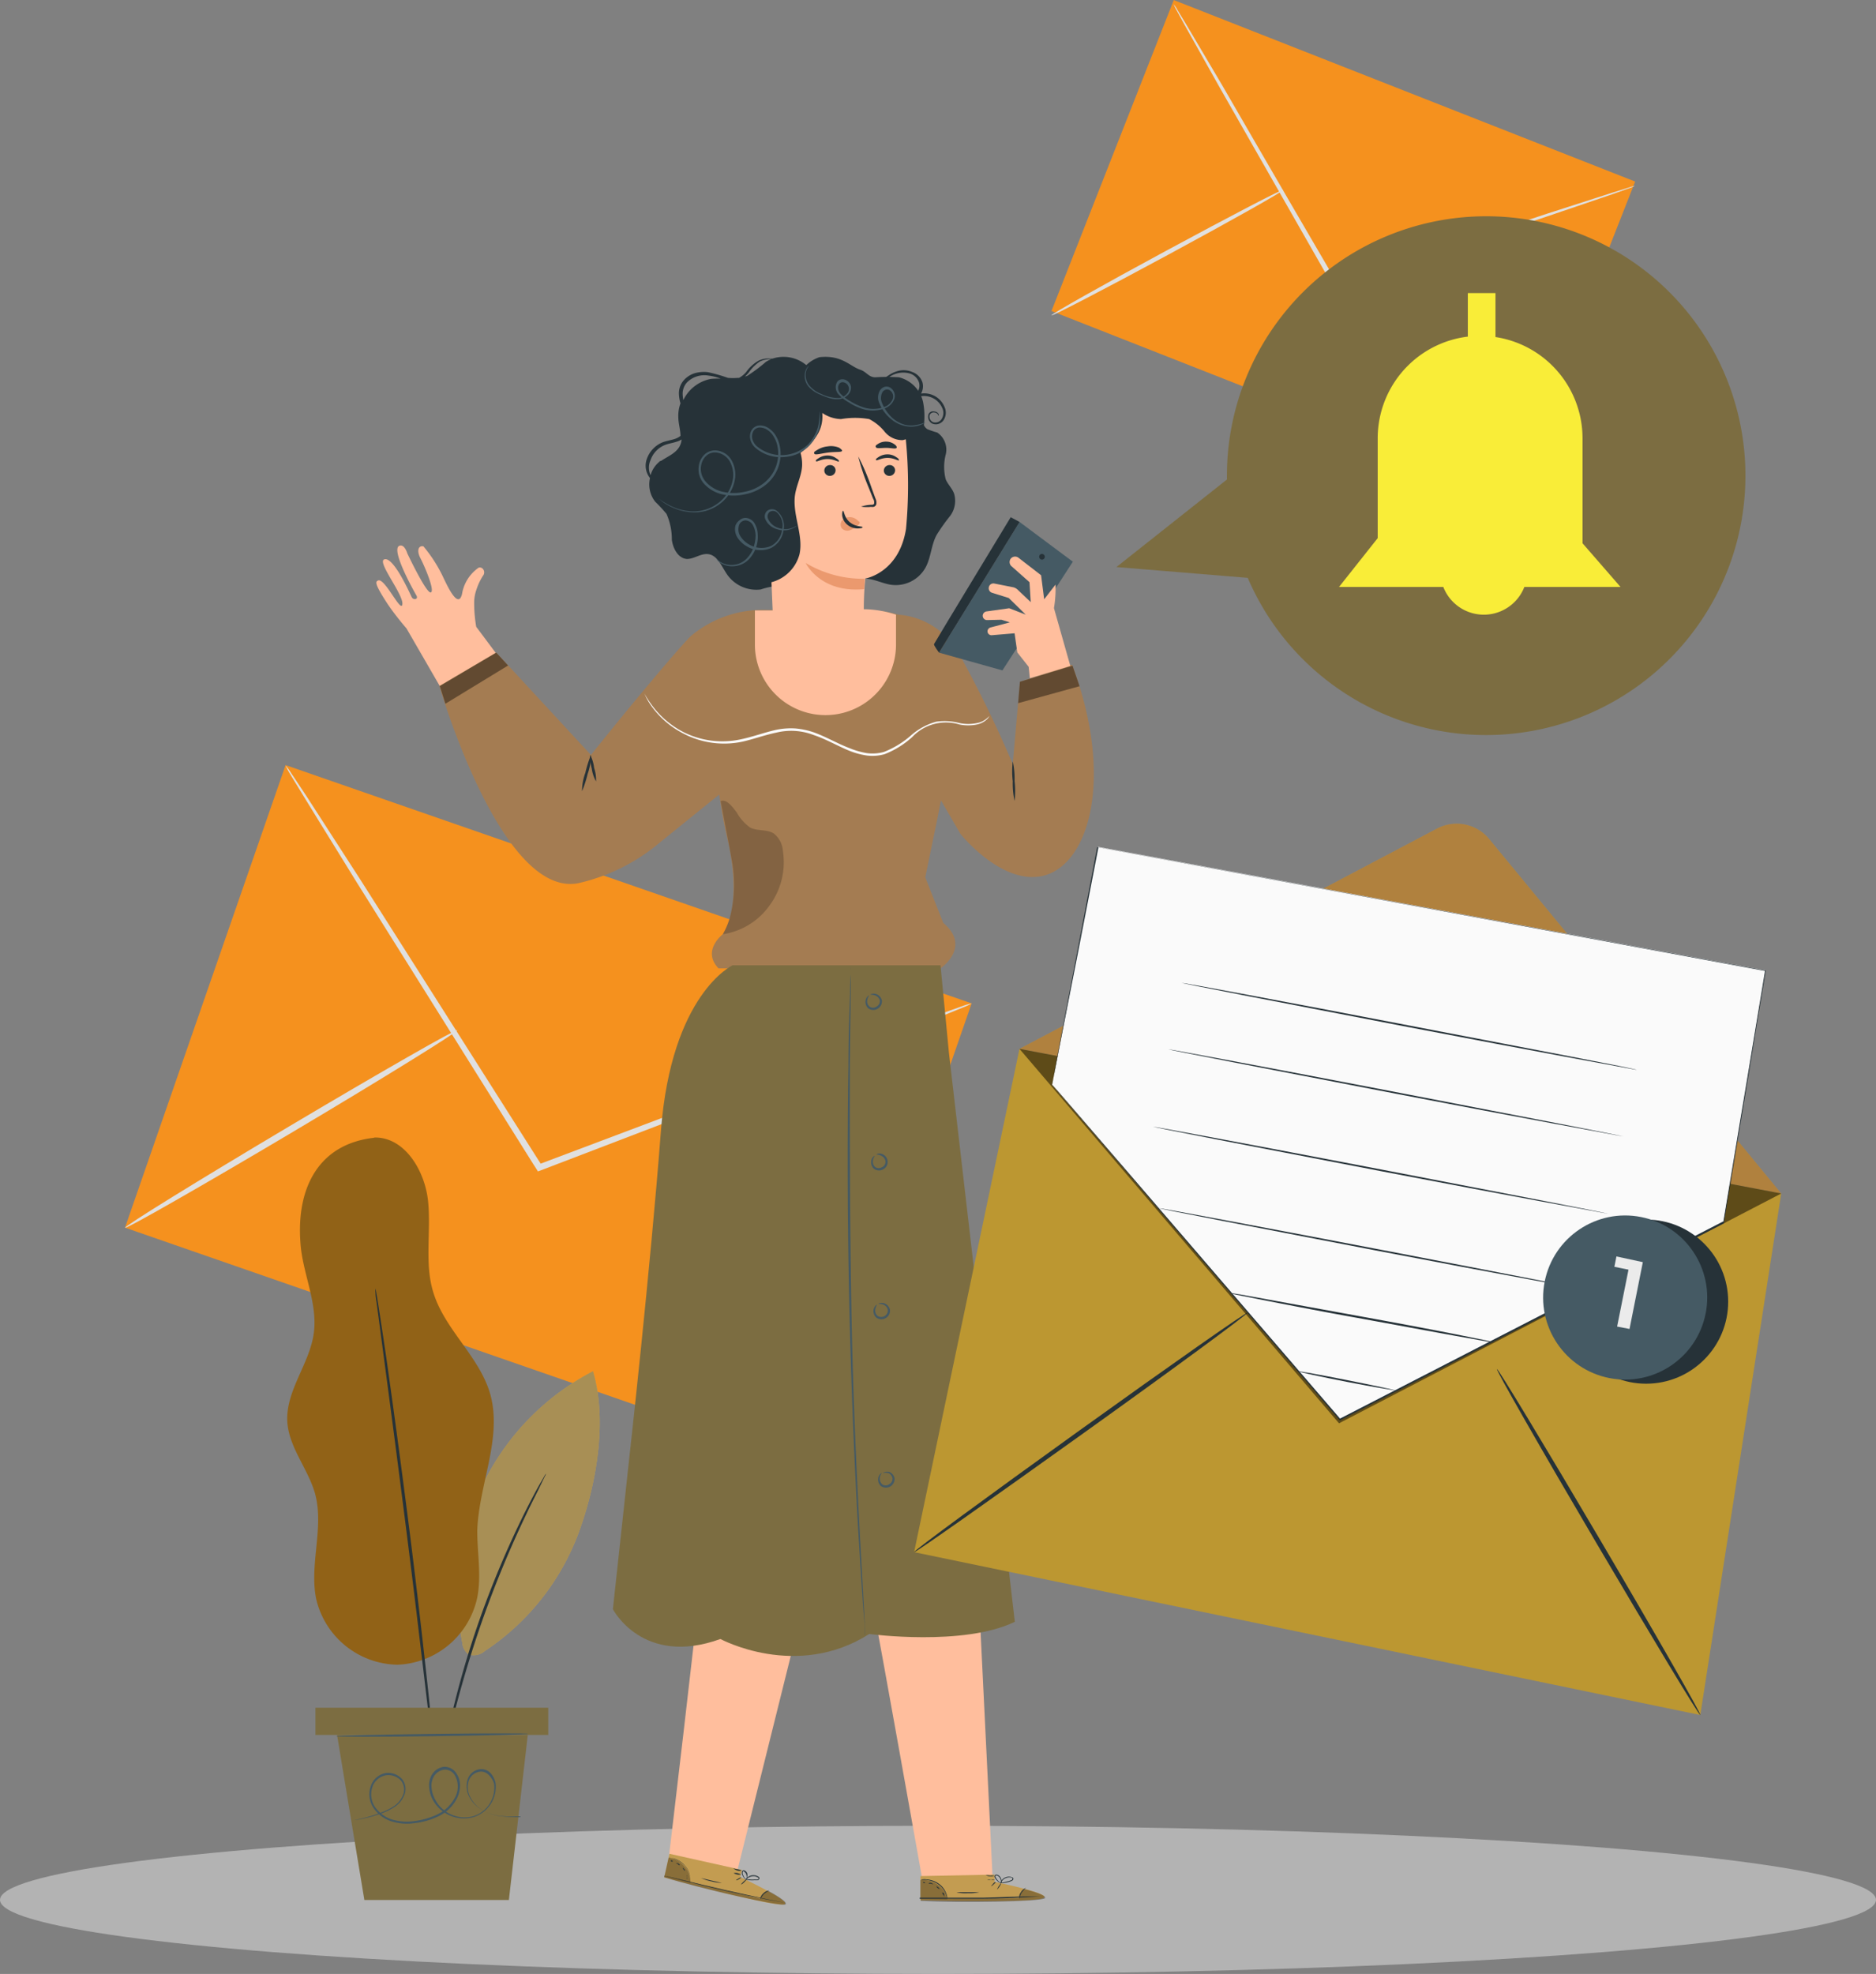 <svg id="BACKGROUND" xmlns="http://www.w3.org/2000/svg" viewBox="0 0 164.86 173.43"><rect x="0" y="0" width="164.86" height="173.43" fill="#808080" stroke="none"/><defs><style>.cls-1{fill:#b3b3b3;}.cls-2{fill:#f5911e;}.cls-3{fill:#e0e0e0;}.cls-4{fill:#ffbe9d;}.cls-5{fill:#a47c52;}.cls-6{opacity:0.4;}.cls-7{opacity:0.2;}.cls-8{fill:#263238;}.cls-9{fill:#455a64;}.cls-10{fill:#fafafa;}.cls-11{fill:#c39c51;}.cls-12{opacity:0.3;}.cls-13{fill:#eb996e;}.cls-14{fill:#7c6d41;}.cls-15{fill:#f9ed38;}.cls-16{fill:#a88f55;}.cls-17{fill:#916217;}.cls-18{fill:#bc9731;}.cls-19{fill:#824110;}.cls-20{opacity:0.5;}.cls-21{fill:#ebebeb;}</style></defs><ellipse id="_Path_" data-name="&lt;Path&gt;" class="cls-1" cx="82.43" cy="166.92" rx="82.43" ry="6.51"/><rect class="cls-2" x="26.68" y="66.1" width="43.02" height="63.82" transform="translate(-60.21 111.38) rotate(-70.85)"/><path class="cls-3" d="M85.39,88.16a5.06,5.06,0,0,1-.75.35l-2.19.89-8.1,3.16L47.49,102.84l-.22.08-.12-.2-.31-.48L31.36,77.54c-1.93-3.13-3.51-5.68-4.63-7.51L25.49,68a7.89,7.89,0,0,1-.4-.74,4.18,4.18,0,0,1,.5.67l1.33,2,4.79,7.42,15.62,24.6.31.48-.35-.11L74.21,92.18l8.16-3,2.22-.79A5,5,0,0,1,85.39,88.16Z"/><path class="cls-3" d="M11,107.87c-.08-.14,6.39-4.14,14.45-8.93s14.66-8.56,14.74-8.43-6.38,4.14-14.44,8.93S11.07,108,11,107.87Z"/><path class="cls-3" d="M60.39,97c.15,0,2.71,7,5.72,15.83s5.32,16,5.16,16-2.71-7-5.71-15.83S60.24,97,60.39,97Z"/><rect class="cls-2" x="103.36" y="-0.15" width="29.36" height="43.57" transform="translate(54.71 123.57) rotate(-68.53)"/><path class="cls-3" d="M143.69,16.32a3.74,3.74,0,0,1-.52.22l-1.52.54L136,19l-18.6,6.27-.15.05-.09-.14-.19-.34L107.13,7.59l-2.95-5.26c-.33-.59-.59-1.07-.79-1.44a4,4,0,0,1-.25-.51,2.12,2.12,0,0,1,.32.47l.85,1.41,3.07,5.19c2.57,4.44,6.08,10.51,10,17.21l.2.34-.24-.09L136,18.76l5.65-1.82,1.54-.48A4.06,4.06,0,0,1,143.69,16.32Z"/><path class="cls-3" d="M92.4,27.71c-.05-.1,4.47-2.65,10.1-5.69s10.23-5.44,10.28-5.34-4.46,2.64-10.1,5.69S92.45,27.8,92.4,27.71Z"/><path class="cls-3" d="M126.4,21.64c.1,0,1.65,4.87,3.46,11s3.19,11,3.08,11.06-1.65-4.87-3.46-10.95S126.29,21.67,126.4,21.64Z"/><path class="cls-4" d="M38.65,60.28l5.6-2-2.4-3.21a12.21,12.21,0,0,1-.18-2.15,3.38,3.38,0,0,1,.19-1.09,5.12,5.12,0,0,1,.58-1.24c.27-.33,0-.82-.37-.72A3.5,3.5,0,0,0,40.6,52.2c-.33,1.32-1.24-.63-1.58-1.33A12.64,12.64,0,0,0,37.21,48c-.43-.09-.62.36-.26,1.05s1.29,2.86.91,3-2.07-3.44-2.07-3.44-.24-.83-.69-.66c-.8.31,1.28,4,1.49,4.36s-.26.43-.4.17-1.61-3.64-2.43-3.33c-.63.24,1.69,3.06,1.6,3.93S33.82,50.75,33.23,51c-.22.1-.37.2.73,1.91.37.57,1,1.42,1.76,2.3h0l2.93,5.07"/><path class="cls-5" d="M89,67.13a103.22,103.22,0,0,0-4.67-9.6A6.69,6.69,0,0,0,78.93,54a8.78,8.78,0,0,0-1.62-.33l-10.37-.09a9.88,9.88,0,0,0-6.19,2.27c-.48.4-4.07,4.55-8.82,10.48l-8.32-9-5,2.94S44,78.88,50.8,77.6a16.83,16.83,0,0,0,7.14-3.54l5.26-4.25.12.71c.11.86.38,2.24.58,3.08.63,2.66,1,6.16-.38,8.48,0,0-1.88,1.43-.38,3H82.65s2.77-1.87.24-4l-1.58-4,1-4.83.38-1.93,1.71,2.94s3.41,4.28,6.94,3.75c4.25-.63,6.71-8.37,2.88-18.61L89.63,59.9Z"/><g class="cls-6"><polygon points="38.65 60.28 39.14 61.83 44.65 58.47 43.61 57.34 38.65 60.28"/></g><g class="cls-7"><path d="M63.52,82.08a6.16,6.16,0,0,0,4.11-2.53,6.41,6.41,0,0,0,1.17-4.79A2.13,2.13,0,0,0,68,73.23c-.61-.39-1.45-.19-2.09-.53a4.14,4.14,0,0,1-1.17-1.32c-.36-.47-.87-1.2-1.41-1,0,0,.66,3.44.94,5a11.69,11.69,0,0,1-.16,5.35A7.2,7.2,0,0,1,63.52,82.08Z"/></g><path class="cls-8" d="M51.15,69.51a4.59,4.59,0,0,1,.29-1.61,10.16,10.16,0,0,1,.49-1.56A4.89,4.89,0,0,1,51.64,68,10.16,10.16,0,0,1,51.15,69.51Z"/><path class="cls-8" d="M52.38,68.65A3.16,3.16,0,0,1,52,67.51a3.59,3.59,0,0,1-.13-1.18,3.35,3.35,0,0,1,.34,1.14A3.3,3.3,0,0,1,52.38,68.65Z"/><polygon class="cls-9" points="89.6 45.86 82.52 57.34 88.09 58.9 94.28 49.35 89.6 45.86"/><path class="cls-4" d="M89.16,55.64l.24,1.68,1,1.27.1,1,3.56-1.08-1.44-5.08a10.53,10.53,0,0,0,.14-2.07l-1,1.29-.27-2.11L89.5,49a.49.49,0,0,0-.69.1h0a.49.49,0,0,0,.06.63l1.6,1.42.11,1.75L89.42,51.8a.85.85,0,0,0-.41-.21l-1.62-.32a.41.41,0,0,0-.5.37h0a.41.41,0,0,0,.29.44l1.47.46L90.14,54l-1.45-.56-2,.28a.39.39,0,0,0-.33.38h0a.38.38,0,0,0,.4.38L88,54.45l.74.23-1.7.45a.36.36,0,0,0-.26.35h0a.35.35,0,0,0,.37.33Z"/><g class="cls-6"><polygon points="89.63 59.9 89.47 61.78 94.87 60.29 94.25 58.49 89.63 59.9"/></g><path class="cls-8" d="M82.52,57.34s-.48-.64-.44-.75,6.74-11.15,6.74-11.15l.78.42Z"/><path class="cls-8" d="M91.38,48.75a.25.25,0,1,1,.12.41.26.26,0,0,1-.12-.41"/><path class="cls-10" d="M86.94,62.92a1.14,1.14,0,0,1-.2.27,1.83,1.83,0,0,1-.88.46,3.85,3.85,0,0,1-1.55,0,4.07,4.07,0,0,0-4.13,1.09,7.84,7.84,0,0,1-2.44,1.52,3.88,3.88,0,0,1-1.56.12,6.65,6.65,0,0,1-1.57-.43c-1-.41-2-1-3.1-1.37a5.49,5.49,0,0,0-3.26-.22c-1.06.22-2.06.59-3,.8A7.72,7.72,0,0,1,60,64.42a7.83,7.83,0,0,1-2.72-2.34,5.46,5.46,0,0,1-.65-1.15s.21.42.71,1.1A8,8,0,0,0,60,64.29a7.62,7.62,0,0,0,5.13.66c1-.21,2-.58,3-.81A6.3,6.3,0,0,1,69.89,64a6.81,6.81,0,0,1,1.7.37c1.1.41,2.09,1,3.09,1.37a6.67,6.67,0,0,0,1.52.43,3.71,3.71,0,0,0,1.49-.11,8.06,8.06,0,0,0,2.38-1.46,5.6,5.6,0,0,1,2.2-1.19,5.1,5.1,0,0,1,2.06.12,3.74,3.74,0,0,0,1.52,0,1.81,1.81,0,0,0,.86-.4C86.87,63,86.93,62.91,86.94,62.92Z"/><path class="cls-8" d="M89.16,70.37A7,7,0,0,1,89,68.64a7.32,7.32,0,0,1,0-1.75,7.23,7.23,0,0,1,.16,1.74A7.16,7.16,0,0,1,89.16,70.37Z"/><path class="cls-4" d="M76.94,142.37c.18.68,4.17,23.08,4.17,23.08l6.12-.46-1.12-22.87Z"/><path class="cls-11" d="M87.41,165.34l0-.64-6.52.13,0,2.13h.41c1.79.06,9.12.19,10.31-.17S87.41,165.34,87.41,165.34Z"/><g class="cls-12"><path d="M83.26,166.87a2.07,2.07,0,0,0-.85-1.28,2.35,2.35,0,0,0-1.53-.41l0,1.69Z"/></g><g class="cls-12"><path d="M90.12,166s1.95.48,1.71.78-7.64.43-10.92.23v-.14l8.65-.09S89.74,166,90.12,166Z"/></g><path class="cls-8" d="M80.82,166.82h.43l1.18,0c1,0,2.38,0,3.9,0s2.9-.08,3.89-.13l1.18-.07.32,0H91.4l-1.18,0c-1,0-2.37.08-3.89.11l-3.9,0H80.82Z"/><path class="cls-8" d="M89.57,166.83a2,2,0,0,1,.2-.53,2.54,2.54,0,0,1,.4-.43.83.83,0,0,0-.46.39A.73.73,0,0,0,89.57,166.83Z"/><path class="cls-8" d="M87.63,166s.11-.1.2-.24.15-.26.13-.27-.11.09-.2.24S87.61,166,87.63,166Z"/><path class="cls-8" d="M87.1,165.71a.51.51,0,0,0,.22-.15c.11-.09.19-.18.18-.2s-.12,0-.23.15S87.08,165.69,87.1,165.71Z"/><path class="cls-8" d="M86.75,165.15a.93.93,0,0,0,.34,0,.78.78,0,0,0,.34,0,.89.89,0,0,0-.34,0A.82.82,0,0,0,86.75,165.15Z"/><path class="cls-8" d="M86.63,164.75a.8.8,0,0,0,.38.09.87.87,0,0,0,.39-.05,1.91,1.91,0,0,0-.38,0A2.2,2.2,0,0,0,86.63,164.75Z"/><path class="cls-8" d="M87.84,165.43a1.37,1.37,0,0,0,.42,0,3.31,3.31,0,0,0,.44-.1,1.63,1.63,0,0,0,.25-.1.22.22,0,0,0,.1-.13.14.14,0,0,0-.07-.15.8.8,0,0,0-.94.23.63.63,0,0,0-.13.26.67.67,0,0,0,0,.1,1.44,1.44,0,0,1,.19-.33.64.64,0,0,1,.35-.22.67.67,0,0,1,.5,0c.06,0,0,.12,0,.16a1.73,1.73,0,0,1-.24.1c-.15.05-.3.08-.42.11S87.84,165.42,87.84,165.43Z"/><path class="cls-8" d="M88,165.45a.47.47,0,0,0,0-.28.66.66,0,0,0-.12-.28.44.44,0,0,0-.35-.19.17.17,0,0,0-.13.18.49.49,0,0,0,.08.18,1.14,1.14,0,0,0,.2.23.65.65,0,0,0,.24.15s-.08-.07-.2-.19a1.54,1.54,0,0,1-.18-.23c-.06-.08-.1-.23,0-.25a.39.39,0,0,1,.28.16.56.56,0,0,1,.12.25C88,165.34,87.93,165.44,88,165.45Z"/><path class="cls-8" d="M80.91,165.17s.19,0,.48,0a2.23,2.23,0,0,1,1.06.39,1.91,1.91,0,0,1,.67.84,2.58,2.58,0,0,1,.13.43s0,0,0-.12a1.34,1.34,0,0,0-.08-.32,1.82,1.82,0,0,0-.67-.89,2.08,2.08,0,0,0-1.1-.38,1.26,1.26,0,0,0-.36,0Z"/><path class="cls-8" d="M84.07,166.26a3.66,3.66,0,0,0,1,.07,3.62,3.62,0,0,0,1-.09s-.43,0-1,0S84.07,166.24,84.07,166.26Z"/><path class="cls-8" d="M82.8,166.28s0,.09.08.18.07.17.09.16,0-.09,0-.2S82.81,166.27,82.8,166.28Z"/><path class="cls-8" d="M82.3,165.74s0,.07.1.14.14.1.15.08,0-.07-.09-.14S82.32,165.72,82.3,165.74Z"/><path class="cls-8" d="M81.61,165.5s.09,0,.19,0,.17.08.18.07,0-.1-.16-.14S81.61,165.48,81.61,165.5Z"/><path class="cls-8" d="M81.12,165.39s0,.05.09.06.1,0,.11,0,0,0-.09-.07S81.13,165.37,81.12,165.39Z"/><path class="cls-4" d="M61.38,140.5c0,.7-2.58,22.51-2.58,22.51l6,1.33,5.53-22.22Z"/><path class="cls-11" d="M65.06,164.92l.14-.63-6.37-1.42-.46,2.07.38.11c1.73.49,8.82,2.35,10.06,2.28S65.06,164.92,65.06,164.92Z"/><g class="cls-12"><path d="M60.67,165.41a2.06,2.06,0,0,0-.53-1.44,2.29,2.29,0,0,0-1.38-.76l-.37,1.65Z"/></g><g class="cls-12"><path d="M67.55,166.15s1.78.93,1.48,1.17-7.53-1.4-10.66-2.38l0-.13,8.41,2S67.18,166.08,67.55,166.15Z"/></g><path class="cls-8" d="M58.31,164.78l.1,0,.31.09,1.14.3c1,.26,2.3.59,3.79.93s2.83.61,3.81.8l1.16.21.32.06h.11l-.11,0-.31-.07-1.16-.23c-1-.21-2.32-.49-3.81-.83s-2.82-.66-3.78-.9l-1.15-.28-.31-.07Z"/><path class="cls-8" d="M66.8,166.87a2.44,2.44,0,0,1,.33-.46,2.8,2.8,0,0,1,.48-.32.86.86,0,0,0-.54.27A.78.78,0,0,0,66.8,166.87Z"/><path class="cls-8" d="M65.13,165.57a.82.82,0,0,0,.25-.18c.12-.12.21-.22.19-.24a.76.76,0,0,0-.25.19C65.2,165.45,65.11,165.55,65.13,165.57Z"/><path class="cls-8" d="M64.67,165.2s.13,0,.26-.09.22-.13.21-.15-.12,0-.25.09S64.66,165.18,64.67,165.2Z"/><path class="cls-8" d="M64.47,164.57a1,1,0,0,0,.32.12.86.86,0,0,0,.34,0s-.14-.07-.32-.12A.85.85,0,0,0,64.47,164.57Z"/><path class="cls-8" d="M64.45,164.15s.13.12.34.19a.74.74,0,0,0,.39,0,1.67,1.67,0,0,0-.37-.11C64.61,164.21,64.46,164.14,64.45,164.15Z"/><path class="cls-8" d="M65.46,165.1a1.27,1.27,0,0,0,.4.09,2.28,2.28,0,0,0,.46,0,1.47,1.47,0,0,0,.27,0,.18.18,0,0,0,.12-.09.17.17,0,0,0,0-.17.8.8,0,0,0-1,0,.7.7,0,0,0-.19.22c0,.06,0,.1,0,.1a1.08,1.08,0,0,1,.25-.28.79.79,0,0,1,.4-.13.66.66,0,0,1,.47.14c.06.06,0,.12-.06.15a1.07,1.07,0,0,1-.25,0,2.23,2.23,0,0,1-.44,0C65.62,165.13,65.46,165.09,65.46,165.1Z"/><path class="cls-8" d="M65.56,165.15a.45.45,0,0,0,.1-.26.57.57,0,0,0,0-.3.44.44,0,0,0-.29-.27.16.16,0,0,0-.17.15.48.48,0,0,0,0,.18,1.46,1.46,0,0,0,.14.28c.1.14.19.21.2.2s-.07-.08-.16-.23a2.17,2.17,0,0,1-.12-.26c0-.1,0-.25.07-.24s.18.13.23.22a.7.7,0,0,1,.06.27A1,1,0,0,1,65.56,165.15Z"/><path class="cls-8" d="M58.79,163.2s.19,0,.47.12a2.32,2.32,0,0,1,.93.62,2,2,0,0,1,.45,1,4.35,4.35,0,0,1,0,.45.58.58,0,0,0,0-.12,1.77,1.77,0,0,0-.45-1.36,2.06,2.06,0,0,0-1.33-.7Z"/><path class="cls-8" d="M61.6,165a4.5,4.5,0,0,0,.9.29,4,4,0,0,0,.94.14s-.41-.09-.92-.21S61.6,165,61.6,165Z"/><path class="cls-8" d="M60.36,164.73s0,.09,0,.19,0,.18,0,.19.06-.09,0-.2S60.37,164.72,60.36,164.73Z"/><path class="cls-8" d="M60,164.09s0,.08.06.15.11.14.13.12,0-.08-.07-.15S60,164.08,60,164.09Z"/><path class="cls-8" d="M59.39,163.69s.09,0,.17.09.15.11.17.1,0-.1-.13-.16S59.39,163.67,59.39,163.69Z"/><path class="cls-8" d="M58.94,163.46s0,.06.07.09.1,0,.11,0,0-.06-.07-.09S59,163.45,58.94,163.46Z"/><path class="cls-8" d="M83.85,43.39c-.16-.47-.55-.82-.74-1.27a4.39,4.39,0,0,1,0-2.19A1.81,1.81,0,0,0,82.36,38a7.89,7.89,0,0,1-.86-.29C81,37.39,81,36.65,81,36a3.56,3.56,0,0,0-.31-1.16l.11,0a1.74,1.74,0,0,1,2,1,1,1,0,0,1-.07,1,.65.65,0,0,1-.76.24.54.54,0,0,1-.28-.59.38.38,0,0,1,.43-.25.43.43,0,0,1,.3.17c.05.07.05.12.07.12a.3.3,0,0,0,0-.14.43.43,0,0,0-.33-.23.56.56,0,0,0-.31,0,.42.42,0,0,0-.26.26.68.68,0,0,0,.32.79.82.82,0,0,0,1-.28A1.19,1.19,0,0,0,83,35.75a1.92,1.92,0,0,0-2.06-1.17,1.3,1.3,0,0,0,.12-1,1.46,1.46,0,0,0-.9-.9A1.9,1.9,0,0,0,79,32.57a2.65,2.65,0,0,0-.9.4c-.26.16-.45.34-.64.47a1.21,1.21,0,0,1-.53.2.89.89,0,0,1-.48-.1s.12.19.48.19a1.13,1.13,0,0,0,.59-.19c.21-.11.42-.29.66-.44A2.15,2.15,0,0,1,80,32.83a1.24,1.24,0,0,1,.76.77,1,1,0,0,1-.27,1,2.2,2.2,0,0,0-.84-.87,1.73,1.73,0,0,0-2.34.58l-6.43-2.21a3.11,3.11,0,0,0-3-.59l-.13,0a2,2,0,0,0-1.09.18,3.42,3.42,0,0,0-1.09,1,2.38,2.38,0,0,1-.62.51l-.12,0a4.91,4.91,0,0,1-.86,0,13.79,13.79,0,0,0-1.76-.5,2.85,2.85,0,0,0-1.12.08,2.1,2.1,0,0,0-1,.63,1.73,1.73,0,0,0-.43,1.14,3.37,3.37,0,0,0,.14.89,3.13,3.13,0,0,0-.19,1.21c0,.55.19,1.11.19,1.65a1.61,1.61,0,0,1-.52.27c-.34.11-.7.16-1.05.29a2.45,2.45,0,0,0-1.39,1.47A1.74,1.74,0,0,0,57.12,42a2.47,2.47,0,0,0,.45,2.07,12.9,12.9,0,0,1,1,1.08,5.49,5.49,0,0,1,.47,2.27c.1.77.55,1.64,1.33,1.69.63,0,1.19-.48,1.82-.43.87.07,1.23,1.12,1.74,1.84a3.13,3.13,0,0,0,2.92,1.27,6.33,6.33,0,0,1,2.37-.33c1,.25,1.57,1.4,2.58,1.55a2.6,2.6,0,0,0,2-.91,4.09,4.09,0,0,1,1.86-1.23c.9-.16,1.76.38,2.66.51a3,3,0,0,0,3-1.49c.5-.89.5-2,1-2.91a17.49,17.49,0,0,1,1.19-1.67A2.22,2.22,0,0,0,83.85,43.39ZM58.09,40.5a.53.53,0,0,0-.22,0l.17,0-.12.09a2.37,2.37,0,0,0-.75,1.16,1.61,1.61,0,0,1,0-1.33,2.21,2.21,0,0,1,1.28-1.33c.31-.12.67-.17,1-.28a1.63,1.63,0,0,0,.45-.2,1.65,1.65,0,0,1-.18.61C59.37,39.85,58.66,40.1,58.09,40.5Zm4.38-7.21a3.4,3.4,0,0,0-2.42,1.86,3.31,3.31,0,0,1-.06-.54,1.48,1.48,0,0,1,.37-1A2.16,2.16,0,0,1,62.27,33a4.23,4.23,0,0,1,1.06.27A6.11,6.11,0,0,0,62.47,33.29ZM65.7,33a2.34,2.34,0,0,1-.24.09c.12-.11.22-.22.32-.33a3.61,3.61,0,0,1,1-1,2.06,2.06,0,0,1,1-.2,2.16,2.16,0,0,0-.48.24A14.45,14.45,0,0,1,65.7,33Z"/><path class="cls-4" d="M79.62,46.47a41.28,41.28,0,0,0,0-7.67A4.1,4.1,0,0,0,75.15,35l-6.73.71a1.36,1.36,0,0,0-1.22,1.38l.7,16.54H66.34v3a6.2,6.2,0,1,0,12.4,0V54a9.59,9.59,0,0,0-2.59-.47h-.24c0-1.52.13-2.7.13-2.7S79,50.35,79.62,46.47Z"/><path class="cls-8" d="M78.66,41.31a.5.5,0,0,1-.48.5.48.48,0,0,1-.51-.45.5.5,0,0,1,.48-.5A.47.47,0,0,1,78.66,41.31Z"/><path class="cls-8" d="M79,40.44c-.07.07-.44-.21-1-.21s-.93.27-1,.2,0-.14.2-.27a1.42,1.42,0,0,1,.79-.24,1.31,1.31,0,0,1,.78.25C79,40.3,79,40.41,79,40.44Z"/><path class="cls-8" d="M73.43,41.31a.5.5,0,0,1-.48.5.48.48,0,0,1-.51-.45.49.49,0,0,1,.48-.5A.47.47,0,0,1,73.43,41.31Z"/><path class="cls-8" d="M73.72,40.54c-.06.07-.44-.21-1-.21s-.93.27-1,.2,0-.14.21-.27a1.4,1.4,0,0,1,.79-.24,1.26,1.26,0,0,1,.77.25C73.7,40.39,73.75,40.51,73.72,40.54Z"/><path class="cls-8" d="M75.67,44.51a3.42,3.42,0,0,1,.87-.16c.13,0,.26,0,.28-.13a.59.59,0,0,0-.09-.4l-.4-1a18.26,18.26,0,0,1-.91-2.72,18.82,18.82,0,0,1,1.13,2.64c.13.37.26.72.38,1.05a.81.81,0,0,1,.07.54.34.34,0,0,1-.22.2.69.69,0,0,1-.23,0A3.37,3.37,0,0,1,75.67,44.51Z"/><path class="cls-13" d="M76,50.85a9.85,9.85,0,0,1-5.2-1.39s1.26,2.67,5.14,2.3Z"/><path class="cls-13" d="M75.44,45.8a1,1,0,0,0-.87-.36.89.89,0,0,0-.6.33.58.58,0,0,0,0,.64.67.67,0,0,0,.71.18,2.37,2.37,0,0,0,.68-.41.56.56,0,0,0,.15-.16.16.16,0,0,0,0-.2"/><path class="cls-8" d="M74.09,44.88c.09,0,.09.58.59,1s1.11.35,1.12.43-.14.11-.4.12a1.42,1.42,0,0,1-.94-.33,1.26,1.26,0,0,1-.45-.82C74,45,74.05,44.88,74.09,44.88Z"/><path class="cls-8" d="M74,39.6c0,.15-.58.08-1.21.16s-1.14.24-1.22.11,0-.2.25-.34a2.07,2.07,0,0,1,.91-.31,1.85,1.85,0,0,1,1,.11C73.87,39.42,74,39.53,74,39.6Z"/><path class="cls-8" d="M78.79,39.35c-.1.12-.46,0-.91,0s-.82.08-.9-.05,0-.18.18-.3a1.28,1.28,0,0,1,.74-.2,1.21,1.21,0,0,1,.72.25C78.78,39.16,78.83,39.29,78.79,39.35Z"/><path class="cls-8" d="M81.12,35.33A2.88,2.88,0,0,0,79,33.15a16,16,0,0,0-2.08,0c-.58,0-.78-.49-1.33-.67-.91-.3-1.61-1.31-3.57-1.1a3.05,3.05,0,0,0-1.68,1.35,3.13,3.13,0,0,0-2.28.27,4,4,0,0,0-2,3,12.77,12.77,0,0,0,.14,3.9c.09.59.17,1.18.25,1.77a3.13,3.13,0,0,0,.32,1.13l-.9,8.3a3.45,3.45,0,0,0,4.39-2.41c.35-1.63-.56-3.3-.42-5,.09-1,.65-1.91.65-2.9a3.73,3.73,0,0,0-.14-1h0c1.58-1.28,2-2.31,1.91-3.51a3.06,3.06,0,0,0,1.65.54,7.32,7.32,0,0,1,2.47,0,4.24,4.24,0,0,1,1.38,1.13,2,2,0,0,0,1.57.72,4.66,4.66,0,0,0,.82-.28,1,1,0,0,1,.83,0A6.57,6.57,0,0,0,81.12,35.33Z"/><path class="cls-9" d="M57.92,43.83a6,6,0,0,0,1.29.74,4.6,4.6,0,0,0,1.68.36A3.57,3.57,0,0,0,63,44.28,3.29,3.29,0,0,0,64.42,42a2.43,2.43,0,0,0-.29-1.46,1.57,1.57,0,0,0-1.27-.79,1.11,1.11,0,0,0-.74.25,1.43,1.43,0,0,0-.45.67A1.7,1.7,0,0,0,62,42.3a2.79,2.79,0,0,0,1.54.91,4.25,4.25,0,0,0,1.88,0,3.92,3.92,0,0,0,1.71-.77,3.28,3.28,0,0,0,1.2-3.19,2.39,2.39,0,0,0-.29-.8,1.76,1.76,0,0,0-.52-.62,1.26,1.26,0,0,0-.72-.27.66.66,0,0,0-.6.33,1,1,0,0,0-.08.71,1.37,1.37,0,0,0,.38.6A3.39,3.39,0,0,0,71,39.06a3.7,3.7,0,0,0,.86-1.48A4.22,4.22,0,0,0,72,36.11a2,2,0,0,1,.06.38A3.38,3.38,0,0,1,72,37.6a3.65,3.65,0,0,1-.86,1.54,3.3,3.3,0,0,1-2.08,1,3.42,3.42,0,0,1-2.68-.8,1.45,1.45,0,0,1-.43-.69,1.08,1.08,0,0,1,.09-.84.86.86,0,0,1,.76-.43,1.4,1.4,0,0,1,.83.3,2,2,0,0,1,.59.68,2.8,2.8,0,0,1,.31.85,3.44,3.44,0,0,1-.14,1.85,3.48,3.48,0,0,1-1.13,1.56,4.21,4.21,0,0,1-1.8.81,4.51,4.51,0,0,1-2,0,3.06,3.06,0,0,1-1.65-1,1.92,1.92,0,0,1-.4-.87,2.13,2.13,0,0,1,.07-.94,1.67,1.67,0,0,1,.53-.77,1.35,1.35,0,0,1,.86-.28,1.73,1.73,0,0,1,1.43.89A2.58,2.58,0,0,1,64.6,42a3.41,3.41,0,0,1-1.48,2.37,3.6,3.6,0,0,1-2.23.64,4.64,4.64,0,0,1-1.71-.39,4.36,4.36,0,0,1-1-.57A2.07,2.07,0,0,1,58,43.9C57.94,43.86,57.92,43.84,57.92,43.83Z"/><path class="cls-9" d="M81.34,37.09a1,1,0,0,1-.19.13,2.33,2.33,0,0,1-1.65.2,2.73,2.73,0,0,1-1.23-.63,3.59,3.59,0,0,1-1-1.37,1.22,1.22,0,0,1,0-1,.76.76,0,0,1,.36-.39.61.61,0,0,1,.56,0,.87.87,0,0,1,.41,1,1.44,1.44,0,0,1-.77.82,3,3,0,0,1-2.26,0,5.11,5.11,0,0,1-1-.51,3.53,3.53,0,0,1-.89-.7.92.92,0,0,1-.09-1.12.58.58,0,0,1,.56-.19.81.81,0,0,1,.48.3.67.67,0,0,1,.15.53.91.91,0,0,1-.21.48,1.28,1.28,0,0,1-.86.43,2.29,2.29,0,0,1-.88-.11,6.52,6.52,0,0,1-.75-.29A2.63,2.63,0,0,1,71,33.9a1.45,1.45,0,0,1-.28-1,1.17,1.17,0,0,1,.22-.62.54.54,0,0,1,.17-.15,1.16,1.16,0,0,0-.31.77,1.49,1.49,0,0,0,.29.93,2.56,2.56,0,0,0,1.06.77,3.47,3.47,0,0,0,1.55.37,1.09,1.09,0,0,0,.73-.38.6.6,0,0,0,.06-.77c-.17-.24-.55-.34-.73-.1a.57.57,0,0,0-.1.43.83.83,0,0,0,.19.43,3.68,3.68,0,0,0,.84.65,5.15,5.15,0,0,0,1,.49,2.8,2.8,0,0,0,2.11,0,1.2,1.2,0,0,0,.66-.69.65.65,0,0,0-.3-.76.48.48,0,0,0-.66.29,1.06,1.06,0,0,0,0,.82,3.76,3.76,0,0,0,.9,1.32,2.84,2.84,0,0,0,1.16.63,2.45,2.45,0,0,0,1,0A3.51,3.51,0,0,0,81.34,37.09Z"/><path class="cls-9" d="M70,46.19s0,.06-.16.14a2,2,0,0,1-.57.23,1.85,1.85,0,0,1-1-.07,1.57,1.57,0,0,1-1-.84.65.65,0,0,1,.15-.77.69.69,0,0,1,.84,0,1.72,1.72,0,0,1,.6,1.67,2.06,2.06,0,0,1-1.13,1.61,2.31,2.31,0,0,1-2.1-.16,2.34,2.34,0,0,1-.81-.75,1.35,1.35,0,0,1-.19-1.07A1,1,0,0,1,65,45.7a.79.79,0,0,1,.52-.2,1,1,0,0,1,.84.57,2,2,0,0,1,.23.91,2.86,2.86,0,0,1-.08.88,2.81,2.81,0,0,1-.77,1.35,2,2,0,0,1-1.18.53,1.89,1.89,0,0,1-1-.15,1.58,1.58,0,0,1-.5-.34,1.66,1.66,0,0,1-.14-.17,2.31,2.31,0,0,0,.67.43,1.88,1.88,0,0,0,.92.11,1.82,1.82,0,0,0,1.08-.52,2.62,2.62,0,0,0,.71-1.29A3.17,3.17,0,0,0,66.4,47a2,2,0,0,0-.22-.83.8.8,0,0,0-.67-.45.62.62,0,0,0-.59.53,1.13,1.13,0,0,0,.17.9,2.17,2.17,0,0,0,.73.68,2.13,2.13,0,0,0,1.91.15,1.87,1.87,0,0,0,1-1.45A1.53,1.53,0,0,0,68.25,45a.53.53,0,0,0-.64,0,.52.52,0,0,0-.11.59,1.44,1.44,0,0,0,.87.78,1.91,1.91,0,0,0,.92.1A2.06,2.06,0,0,0,70,46.19Z"/><path class="cls-14" d="M53.86,141.38s2.62,5.09,9.45,2.62c0,0,6.69,3.63,13.08-.44,0,0,8.29,1.11,12.79-1.07l-5.79-50-.74-7.68H64.38S59,87.3,58.08,99.37,55.31,128,55.31,128Z"/><path class="cls-9" d="M76,143.71s0-.05,0-.15l0-.44c0-.4-.07-1-.13-1.71-.11-1.48-.25-3.62-.41-6.28-.32-5.3-.65-12.64-.83-20.75s-.16-15.45-.07-20.76c0-2.66.09-4.81.14-6.3q0-1.09.06-1.71l0-.44a.85.85,0,0,1,0-.15.85.85,0,0,1,0,.15v.44l0,1.71-.08,6.3c0,5.31,0,12.65.13,20.76s.49,15.44.77,20.74c.15,2.65.27,4.79.35,6.29l.09,1.71,0,.44Q76,143.71,76,143.71Z"/><path class="cls-9" d="M77.61,129.42s0-.06.14-.08a.65.65,0,0,1,.44,0,.78.78,0,0,1,.42.53.76.76,0,0,1-1.2.69.76.76,0,0,1-.24-.64.68.68,0,0,1,.18-.41c.08-.07.14-.09.14-.08s-.18.17-.18.5a.67.67,0,0,0,.22.48.52.52,0,0,0,.6,0,.55.55,0,0,0,.3-.53.66.66,0,0,0-.3-.43A.93.93,0,0,0,77.61,129.42Z"/><path class="cls-9" d="M77.2,114.57s0-.06.14-.08a.68.68,0,0,1,.45.05.8.8,0,0,1,.42.53.76.76,0,0,1-1.21.69.79.79,0,0,1-.24-.64.75.75,0,0,1,.18-.41c.08-.07.14-.09.14-.08a1,1,0,0,0-.17.5.62.62,0,0,0,.21.48.58.58,0,0,0,.9-.51.61.61,0,0,0-.3-.43A.83.83,0,0,0,77.2,114.57Z"/><path class="cls-9" d="M77,101.44s0,0,.14-.08a.64.64,0,0,1,.45.06A.73.73,0,0,1,78,102a.71.71,0,0,1-.38.73.74.74,0,0,1-.83-.05.76.76,0,0,1-.23-.63.63.63,0,0,1,.17-.41c.08-.08.14-.09.15-.08a.88.88,0,0,0-.18.5.63.63,0,0,0,.22.48.54.54,0,0,0,.6,0,.51.51,0,0,0,.29-.52.62.62,0,0,0-.3-.44A.93.93,0,0,0,77,101.44Z"/><path class="cls-9" d="M76.49,87.4s0-.05.15-.08a.66.66,0,0,1,.44.05.78.78,0,0,1,.42.53.76.76,0,0,1-1.2.69.75.75,0,0,1-.24-.63.63.63,0,0,1,.18-.41c.07-.08.13-.1.14-.09a1,1,0,0,0-.18.5.6.6,0,0,0,.22.48.52.52,0,0,0,.6,0,.54.54,0,0,0,.3-.53A.64.64,0,0,0,77,87.5.92.92,0,0,0,76.49,87.4Z"/><path class="cls-14" d="M130.61,19a22.79,22.79,0,0,0-22.79,22.79c0,.11,0,.23,0,.34l-9.71,7.69,11.54.95a22.79,22.79,0,1,0,21-31.77Z"/><path class="cls-15" d="M117.67,51.57h24.74l-3.34-3.84V38.51a9,9,0,0,0-9-9h0a9,9,0,0,0-9,9v8.77Z"/><path class="cls-15" d="M126.58,50.35a3.82,3.82,0,1,0,7.47-1.28"/><rect class="cls-15" x="128.99" y="25.75" width="2.43" height="5.16"/><path class="cls-11" d="M52.11,120.48c1.28,4.33.31,9.89-1.24,14.13a21.38,21.38,0,0,1-8.26,10.44,1.47,1.47,0,0,1-1.42.31,1.43,1.43,0,0,1-.57-1.06,22.07,22.07,0,0,1,11.49-23.82"/><path class="cls-16" d="M52.11,120.48c1.28,4.33.31,9.89-1.24,14.13a21.38,21.38,0,0,1-8.26,10.44,1.47,1.47,0,0,1-1.42.31,1.43,1.43,0,0,1-.57-1.06,22.07,22.07,0,0,1,11.49-23.82"/><path class="cls-17" d="M32.87,99.94c2.7-.07,4.48,2.93,4.75,5.61s-.33,5.47.46,8c1,3.28,4.06,5.63,5,8.93,1.09,3.88-1,7.92-1.14,12,0,2,.38,3.95,0,5.88a7.47,7.47,0,0,1-7,5.9,7.47,7.47,0,0,1-7.15-5.76c-.63-3,.7-6.24-.09-9.22-.6-2.21-2.31-4.08-2.45-6.36-.16-2.72,1.94-5.06,2.32-7.75s-1-5.32-1.17-8c-.36-4.87,1.65-8.68,6.5-9.21"/><path class="cls-8" d="M38.78,155.33a.91.91,0,0,0,.08-.27q.07-.3.18-.78c.14-.68.37-1.66.66-2.87.59-2.42,1.51-5.73,2.78-9.31a94.18,94.18,0,0,1,3.74-9c.53-1.13,1-2,1.3-2.65l.35-.72a.86.86,0,0,0,.11-.26,1.23,1.23,0,0,0-.15.24l-.4.69c-.35.61-.82,1.5-1.38,2.62a84.19,84.19,0,0,0-3.81,9,82.22,82.22,0,0,0-2.71,9.36c-.27,1.21-.47,2.2-.59,2.89,0,.32-.1.58-.13.79A1,1,0,0,0,38.78,155.33Z"/><path class="cls-8" d="M33,113.21a2.31,2.31,0,0,0,0,.43c0,.3.09.72.15,1.23.15,1.09.35,2.63.6,4.52.51,3.82,1.2,9.09,1.94,14.92s1.36,11.12,1.81,14.94c.23,1.89.41,3.43.54,4.53.07.51.12.92.16,1.23a2.47,2.47,0,0,0,.07.42,2.77,2.77,0,0,0,0-.43c0-.3-.06-.71-.11-1.23-.11-1.1-.27-2.64-.46-4.54-.41-3.83-1-9.12-1.74-14.95s-1.46-11.1-2-14.91c-.28-1.89-.51-3.42-.68-4.51-.08-.52-.15-.92-.2-1.23S33,113.21,33,113.21Z"/><rect class="cls-14" x="27.72" y="150.04" width="20.46" height="2.39"/><polygon class="cls-14" points="29.62 152.43 32.02 166.93 44.72 166.93 46.38 152.43 29.62 152.43"/><path class="cls-9" d="M46.44,152.33c0,.06-3.78.15-8.44.21s-8.44.06-8.44,0,3.77-.14,8.44-.2S46.44,152.28,46.44,152.33Z"/><path class="cls-9" d="M45.75,159.59h-.12l-.34,0a9.38,9.38,0,0,1-1.31-.05,3.94,3.94,0,0,1-1.93-.73,2.64,2.64,0,0,1-.84-1,2,2,0,0,1-.12-1.46,1.3,1.3,0,0,1,1.27-.92,1.13,1.13,0,0,1,.79.4,1.85,1.85,0,0,1,.4.82,2.79,2.79,0,0,1-1.95,3A3.12,3.12,0,0,1,38,158.07a2.76,2.76,0,0,1-.29-1.1,1.8,1.8,0,0,1,.29-1.12,1.44,1.44,0,0,1,1-.62,1.22,1.22,0,0,1,1.08.54,1.88,1.88,0,0,1,.35,1.14,2.65,2.65,0,0,1-.3,1.14,3.47,3.47,0,0,1-1.63,1.54,6.55,6.55,0,0,1-2.09.59,4.51,4.51,0,0,1-2.07-.18,3,3,0,0,1-1.56-1.22,2.17,2.17,0,0,1-.2-1.85,1.71,1.71,0,0,1,1.29-1.15,1.64,1.64,0,0,1,1.49.56,1.4,1.4,0,0,1,.14,1.44,2.24,2.24,0,0,1-.86,1,5.62,5.62,0,0,1-1,.5c-.32.12-.63.22-.9.3-.54.15-1,.24-1.27.29l-.34.05H31l.11,0,.33-.07c.29-.07.72-.16,1.26-.33.27-.08.56-.19.88-.31a5.12,5.12,0,0,0,1-.5,2.14,2.14,0,0,0,.81-.94,1.28,1.28,0,0,0-.13-1.3,1.49,1.49,0,0,0-1.36-.49A1.53,1.53,0,0,0,32.73,157a2,2,0,0,0,.19,1.7,2.9,2.9,0,0,0,1.47,1.14,4.58,4.58,0,0,0,2,.16,6.56,6.56,0,0,0,2-.57A3.35,3.35,0,0,0,39.94,158a2,2,0,0,0,0-2.07,1,1,0,0,0-.89-.45,1.23,1.23,0,0,0-.87.52,1.6,1.6,0,0,0-.26,1,2.53,2.53,0,0,0,.27,1,2.92,2.92,0,0,0,3.4,1.57,2.62,2.62,0,0,0,1.83-2.83A1.68,1.68,0,0,0,43,156a1,1,0,0,0-.68-.35,1.19,1.19,0,0,0-1.13.82,1.84,1.84,0,0,0,.1,1.35,2.71,2.71,0,0,0,.8,1,3.87,3.87,0,0,0,1.88.74,10.41,10.41,0,0,0,1.29.09h.46Z"/><polygon class="cls-18" points="89.59 92.15 156.53 104.86 149.42 150.68 80.33 136.37 89.59 92.15"/><path class="cls-11" d="M89.59,92.15,126.28,72.8a3.7,3.7,0,0,1,4.59.92l25.66,31.14"/><g class="cls-12"><path class="cls-19" d="M89.59,92.15,126.28,72.8a3.7,3.7,0,0,1,4.59.92l25.66,31.14"/></g><path class="cls-8" d="M80.33,136.37c-.07-.1,6.44-4.88,14.53-10.69s14.7-10.44,14.77-10.35S103.2,120.21,95.1,126,80.4,136.46,80.33,136.37Z"/><path class="cls-8" d="M149.42,150.68c-.1.06-4.18-6.7-9.12-15.09s-8.85-15.24-8.75-15.3,4.18,6.7,9.12,15.09S149.52,150.62,149.42,150.68Z"/><g class="cls-20"><polyline points="156.53 104.86 117.67 125.05 89.59 92.15"/></g><polygon class="cls-10" points="92.46 95.3 96.48 74.4 155.15 85.26 151.47 107.36 117.73 124.7 92.46 95.3"/><path class="cls-8" d="M92.46,95.3s.17.17.47.52l1.34,1.55,5.11,5.92,18.4,21.37-.07,0,33.73-17.35,0,.06c.7-4.22,1.44-8.64,2.19-13.14q.75-4.54,1.49-9l.06.09L96.47,74.44l.06,0c-1.27,6.57-2.29,11.79-3,15.37-.35,1.79-.62,3.16-.8,4.1l-.21,1.06-.08.36s0-.12.07-.36.11-.59.19-1.06c.18-.93.44-2.31.78-4.1.68-3.58,1.68-8.81,2.94-15.39v0h0l58.68,10.84h.07v.08c-.49,2.93-1,5.93-1.49,9-.75,4.51-1.49,8.93-2.19,13.14v0l0,0-33.75,17.32,0,0,0,0c-7.66-8.93-14-16.29-18.37-21.42l-5.08-5.93-1.33-1.56Z"/><path class="cls-8" d="M143.83,94s-9-1.64-20-3.75-20-3.86-20-3.9,9,1.63,20,3.75S143.83,93.91,143.83,94Z"/><path class="cls-8" d="M142.66,99.85s-9-1.64-20-3.76-20-3.86-20-3.9,9,1.64,20,3.76S142.67,99.81,142.66,99.85Z"/><path class="cls-8" d="M141.32,106.64s-9-1.64-20-3.75-20-3.86-20-3.9,9,1.64,20,3.75S141.33,106.6,141.32,106.64Z"/><path class="cls-8" d="M140,113.44s-8.57-1.56-19.11-3.58-19.09-3.68-19.09-3.72,8.57,1.56,19.12,3.58S140,113.4,140,113.44Z"/><path class="cls-8" d="M131.31,117.93l-.24,0-.67-.12-2.48-.44-8.18-1.5c-3.2-.57-6.09-1.13-8.18-1.54l-2.47-.49-.67-.14-.23-.06a.67.67,0,0,1,.23,0l.68.11,2.48.45,8.18,1.49c3.2.58,6.09,1.13,8.18,1.54l2.47.5.67.14A.79.79,0,0,1,131.31,117.93Z"/><path class="cls-8" d="M122.64,122.17s-1.92-.3-4.27-.76-4.26-.88-4.25-.92,1.92.3,4.28.77S122.65,122.13,122.64,122.17Z"/><circle class="cls-8" cx="144.66" cy="114.36" r="7.21"/><circle class="cls-9" cx="142.82" cy="114" r="7.21" transform="translate(3.31 232.03) rotate(-78.83)"/><path class="cls-21" d="M144.37,110.89l-1.17,5.87-1.09-.21,1-5-1.24-.25.18-.91Z"/></svg>